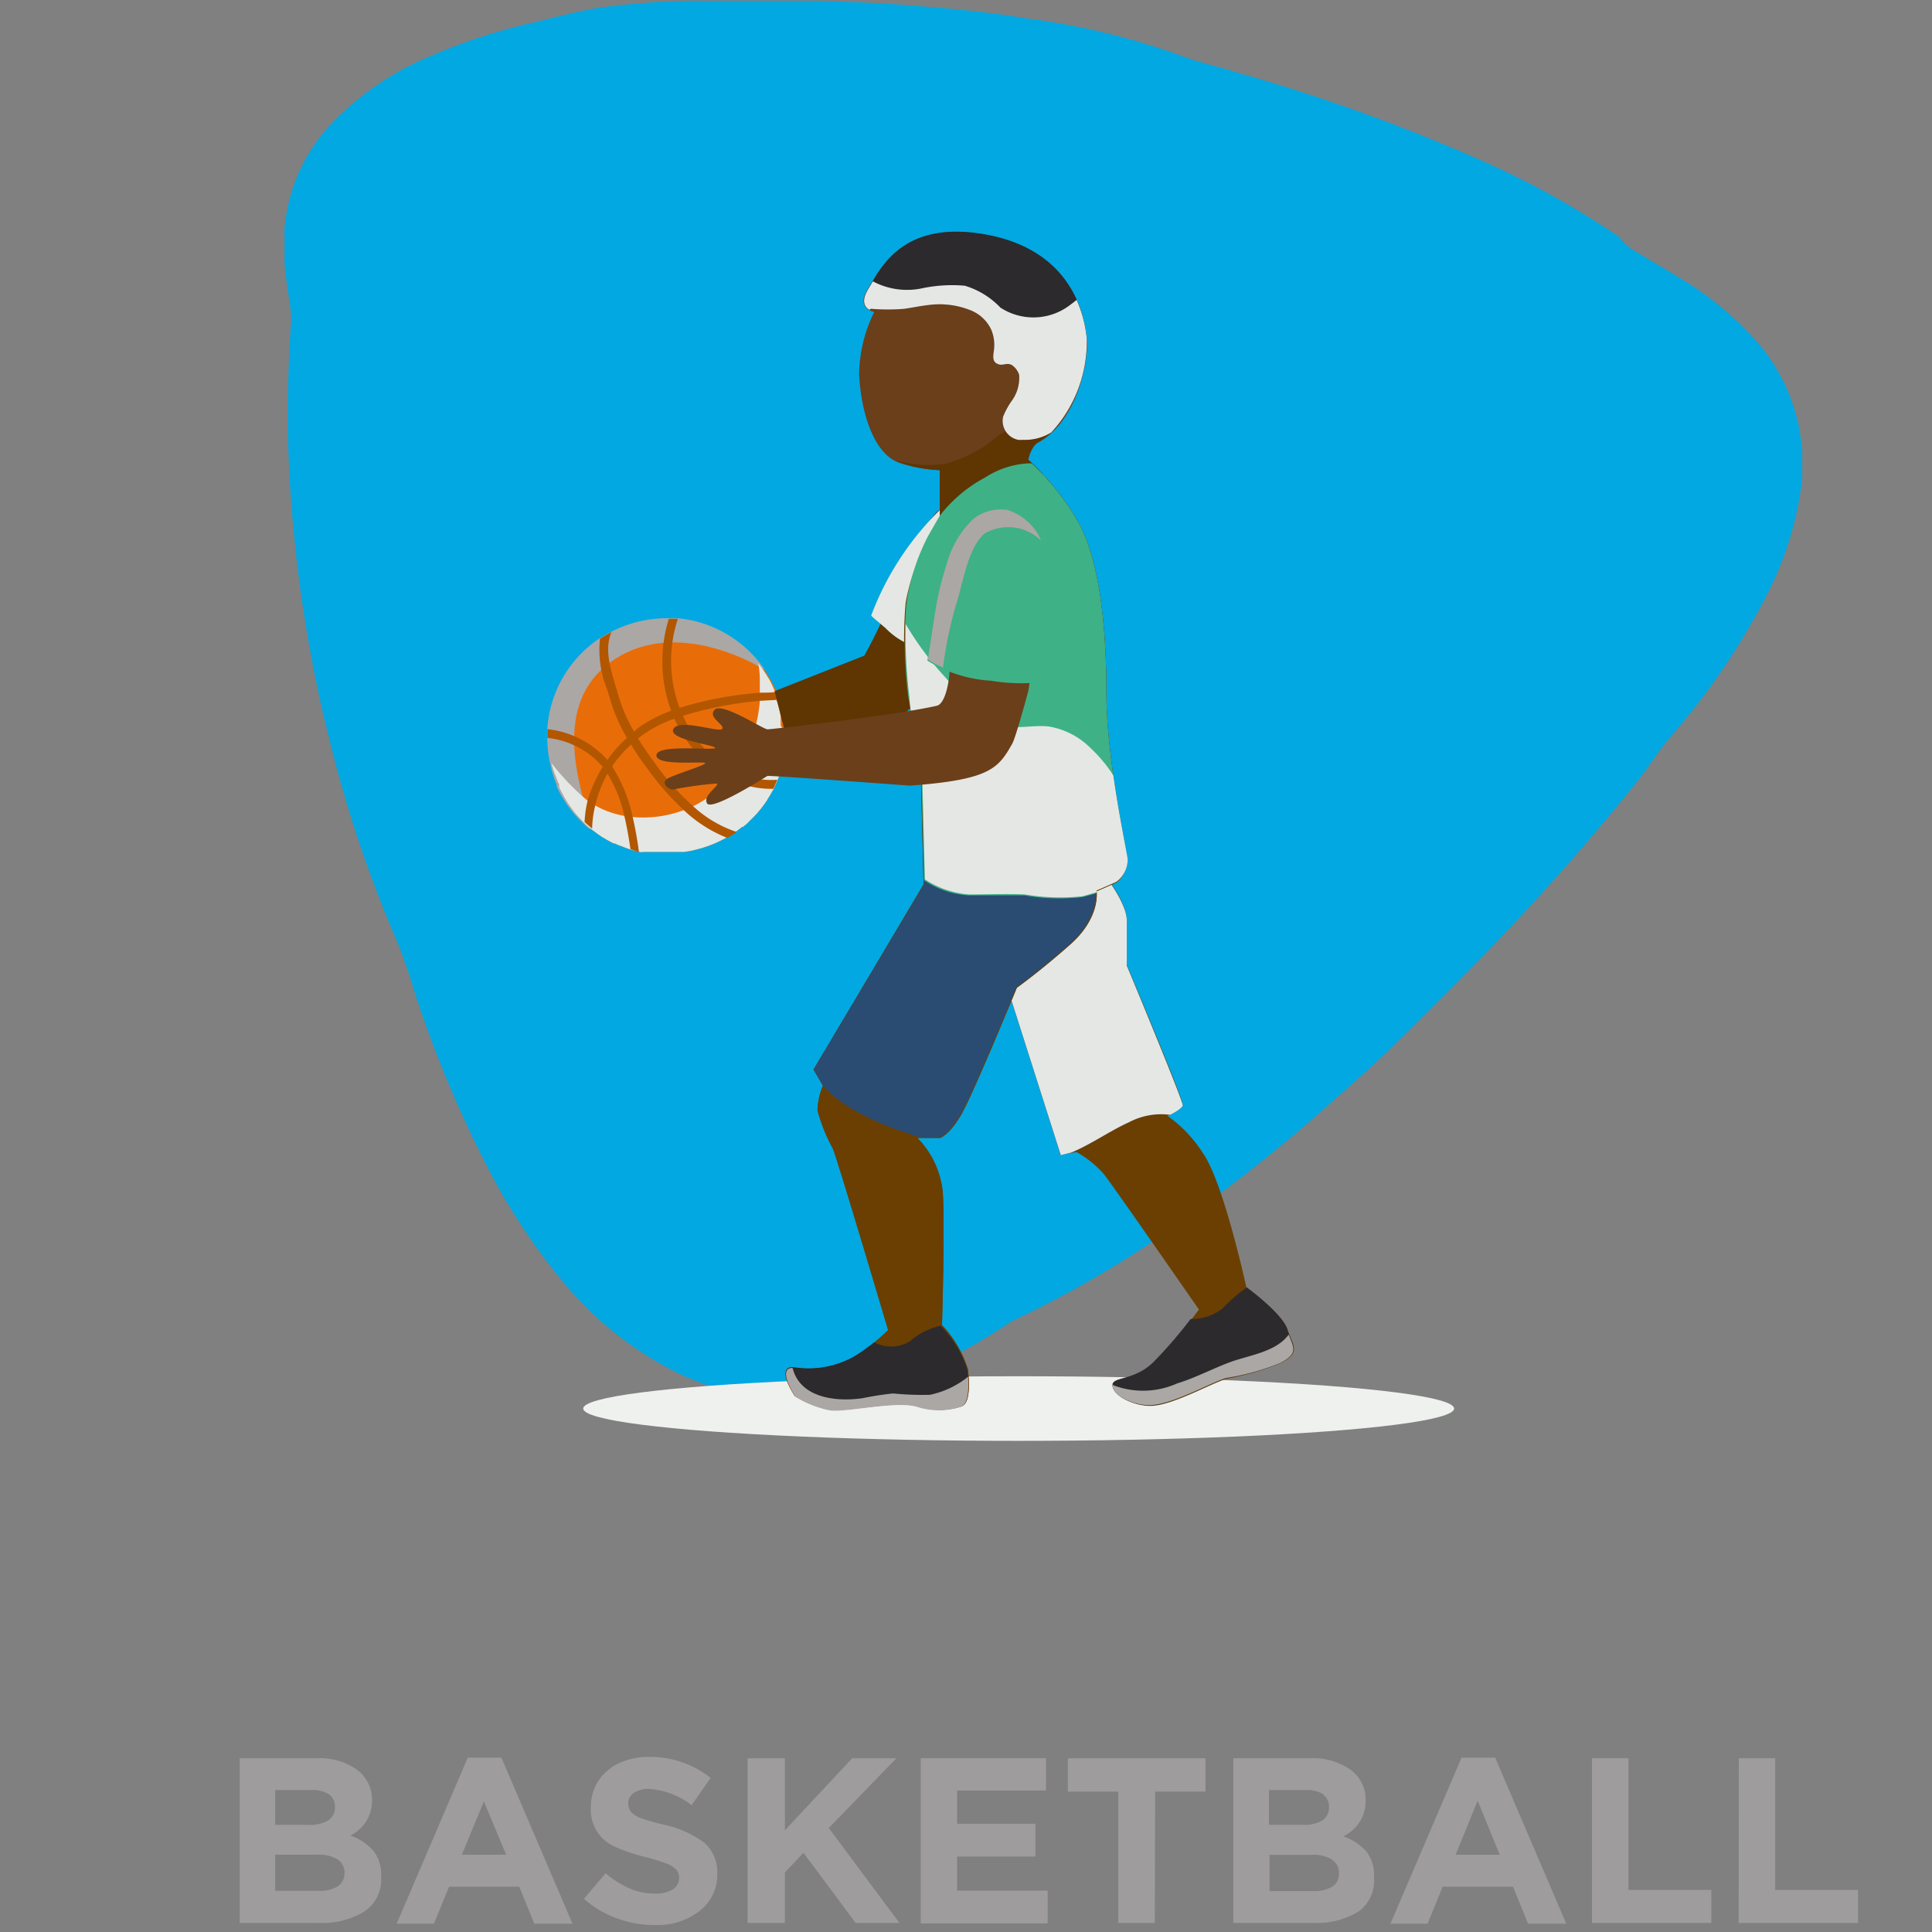 <svg id="Layer_3" data-name="Layer 3" xmlns="http://www.w3.org/2000/svg" viewBox="0 0 128 128"><rect x="0" y="0" width="128" height="128" fill="#808080" stroke="none"/><defs><style>.cls-1{fill:#02a8e2;}.cls-2{fill:#9e9c9c;}.cls-3{fill:#eff1ef;}.cls-4{fill:#e86d09;}.cls-5{fill:#aba7a5;}.cls-6{fill:#e5e7e4;}.cls-7{fill:#b35600;}.cls-8{fill:#6b3f01;}.cls-9{fill:#2a4c72;}.cls-10{fill:#5f3501;}.cls-11{fill:#3eb187;}.cls-12{fill:#6b3f1a;}.cls-13{fill:#2c2a2c;}</style></defs><g id="Layer_2" data-name="Layer 2"><g id="Layer_1-2" data-name="Layer 1-2"><path class="cls-1" d="M18.85,17.5V15.39a.43.43,0,0,1,0-.24,11.54,11.54,0,0,1,3.22-7.08,19.46,19.46,0,0,1,6.46-4.36,38.64,38.64,0,0,1,7-2.26c1.39-.35,2.76-.7,4.16-.94A52,52,0,0,1,46.63.05a2.05,2.05,0,0,0,.55,0H53.5l.25,0c1,0,2,.06,3,.1,1.68.06,3.36.18,5,.32,2.1.18,4.2.4,6.27.75A47.7,47.7,0,0,1,78,3.6c1.23.49,2.54.75,3.8,1.16a122.29,122.29,0,0,1,16.34,5.87,57.32,57.32,0,0,1,8.95,4.94,1,1,0,0,1,.25.2,3.26,3.26,0,0,0,1.11.94c.9.55,1.83,1.08,2.74,1.65a21.36,21.36,0,0,1,5.13,4.19,12.29,12.29,0,0,1,2.86,5.73c.09.46.14.94.22,1.41v2c0,.31-.08.62-.12.92a22,22,0,0,1-2.06,6.48,46.79,46.79,0,0,1-5.84,8.9c-.51.63-1.07,1.22-1.52,1.87s-.87,1.25-1.34,1.85a159.41,159.41,0,0,1-11,12.37c-1.65,1.68-3.32,3.33-5,5S89,72.32,87.12,74a113.23,113.23,0,0,1-9.42,7.34,71.26,71.26,0,0,1-10.26,6,4.09,4.09,0,0,0-.68.38c-.88.56-1.76,1.12-2.67,1.62a25.74,25.74,0,0,1-8.88,3.13l-1.53.18H51.4a.78.78,0,0,0-.22,0,17.37,17.37,0,0,1-6.31-1.7,23.29,23.29,0,0,1-7.55-6,41.62,41.62,0,0,1-5.22-8,77.71,77.71,0,0,1-4.62-11.17,35.87,35.87,0,0,0-1.19-3.44,83.31,83.31,0,0,1-4.5-13.48A91,91,0,0,1,19.44,35c-.23-2.38-.35-4.76-.38-7.15q0-3,.19-6a6.7,6.7,0,0,0-.06-1.79c0-.21-.07-.42-.1-.62C19,18.79,18.92,18.15,18.85,17.5Z"/><path class="cls-2" d="M24.13,126.65a5.34,5.34,0,0,1-3,.75H15.88V116.49H21a4.24,4.24,0,0,1,2.65.76,2.46,2.46,0,0,1,1,2h0a2.57,2.57,0,0,1-1.44,2.36,3.57,3.57,0,0,1,1.52,1,2.48,2.48,0,0,1,.52,1.66h0A2.56,2.56,0,0,1,24.13,126.65Zm-2.33-7.77a2,2,0,0,0-1.18-.28H18.23v2.3h2.21a2.4,2.4,0,0,0,1.29-.28,1,1,0,0,0,.46-.87h0A1,1,0,0,0,21.8,118.88Zm.58,4.32a2.37,2.37,0,0,0-1.35-.32h-2.8v2.39h2.88a2.22,2.22,0,0,0,1.26-.29,1,1,0,0,0,.45-.89h0A1,1,0,0,0,22.38,123.2Z"/><path class="cls-2" d="M34.4,125H29.75l-1,2.45H26.28l4.71-11h2.23l4.71,11H35.4Zm-3.8-2.12h2.93l-1.47-3.53Z"/><path class="cls-2" d="M46.29,126.65a4.58,4.58,0,0,1-2.93.89,7.2,7.2,0,0,1-2.48-.44,6.66,6.66,0,0,1-2.19-1.3l1.43-1.69a6.49,6.49,0,0,0,1.59,1,4.09,4.09,0,0,0,1.69.34,2.09,2.09,0,0,0,1.17-.27.86.86,0,0,0,.42-.75h0a.79.79,0,0,0-.17-.54,1.66,1.66,0,0,0-.65-.42,13.16,13.16,0,0,0-1.39-.43,12,12,0,0,1-2-.67,2.65,2.65,0,0,1-1.63-2.66h0a3.07,3.07,0,0,1,.49-1.72A3.33,3.33,0,0,1,41,116.82a4.61,4.61,0,0,1,2-.42,6.42,6.42,0,0,1,4.08,1.39l-1.26,1.81A5.14,5.14,0,0,0,43,118.52a1.8,1.8,0,0,0-1,.26.82.82,0,0,0-.38.69h0a1,1,0,0,0,.2.59,1.67,1.67,0,0,0,.69.41,12.63,12.63,0,0,0,1.52.43,6.94,6.94,0,0,1,2.64,1.19,2.59,2.59,0,0,1,.85,2.08h0A3,3,0,0,1,46.29,126.65Z"/><path class="cls-2" d="M53.23,122.75,52,124.06v3.34H49.53V116.49H52v4.77l4.46-4.77h2.93l-4.48,4.62,4.68,6.29h-2.9Z"/><path class="cls-2" d="M61,116.49h8.3v2.14H63.41v2.2H68.6V123H63.41v2.26h6v2.17H61Z"/><path class="cls-2" d="M76.51,127.4H74.09v-8.7H70.75v-2.21h9.12v2.21H76.53Z"/><path class="cls-2" d="M90,126.65a5.3,5.3,0,0,1-3,.75H81.71V116.49h5.11a4.29,4.29,0,0,1,2.66.76,2.46,2.46,0,0,1,1,2h0A2.58,2.58,0,0,1,89,121.66a3.63,3.63,0,0,1,1.52,1,2.47,2.47,0,0,1,.51,1.66h0A2.54,2.54,0,0,1,90,126.65Zm-2.32-7.77a2,2,0,0,0-1.18-.28H84.07v2.3H86.3a2.4,2.4,0,0,0,1.29-.28,1,1,0,0,0,.46-.87h0A1,1,0,0,0,87.64,118.88Zm.58,4.32a2.45,2.45,0,0,0-1.35-.31h-2.8v2.4H87a2.32,2.32,0,0,0,1.26-.29,1,1,0,0,0,.45-.89h0A1,1,0,0,0,88.22,123.2Z"/><path class="cls-2" d="M100.24,125H95.58l-1,2.45H92.12l4.71-11h2.23l4.71,11h-2.53Zm-3.8-2.12h2.92L97.9,119.3Z"/><path class="cls-2" d="M105.47,116.49h2.42v8.72h5.49v2.19h-7.91Z"/><path class="cls-2" d="M115.2,116.49h2.41v8.72h5.49v2.19h-7.91Z"/><ellipse class="cls-3" cx="67.49" cy="93.32" rx="28.85" ry="2.14"/><path class="cls-4" d="M52,48.8v.79a.17.17,0,0,1,0,.1,6.48,6.48,0,0,1-.22,1.15,1.09,1.09,0,0,1-.07.24,0,0,0,0,1,0,.05.48.48,0,0,1-.06.18v0l-.11.31-.18.42a1.51,1.51,0,0,0-.09.18c0,.06-.07.14-.11.21l-.07.13-.1.17-.07.11-.13.22-.1.14a5.3,5.3,0,0,1-.34.45l-.17.21-.19.2-.15.15-.23.23-.06.06-.07.07-.17.14h0l-.08.07-.06,0-.31.24-.29.19-.32.21a7.86,7.86,0,0,1-2.19.88l-.24.06-.49.08H42.62a.42.42,0,0,1-.24,0,6.06,6.06,0,0,1-.61-.16h0l-.32-.11-.25-.1L41,56l-.27-.12h-.07l-.25-.13h0l-.25-.14-.32-.19-.19-.13-.43-.32,0,0-.26-.21-.24-.23a1.29,1.29,0,0,1-.16-.17l-.16-.17-.21-.22-.23-.29-.21-.29a5.81,5.81,0,0,1-.38-.61,1.09,1.09,0,0,1-.08-.15c-.09-.15-.16-.3-.24-.46l0-.1v-.06c0-.09-.09-.19-.12-.28h0l-.06-.18a6.65,6.65,0,0,1-.34-1,7.06,7.06,0,0,1-.17-1.51v-.58a7.76,7.76,0,0,1,3.47-6,5.7,5.7,0,0,1,.76-.43A7.86,7.86,0,0,1,44.15,41h.75a7.86,7.86,0,0,1,5.45,3c.13.16.26.34.38.51a6,6,0,0,1,.33.54,6.27,6.27,0,0,1,.29.58,1.54,1.54,0,0,1,.08.19v.11c0,.09.09.19.12.3a.75.75,0,0,1,.05.16s0,.09,0,.14a4.64,4.64,0,0,1,.17.64c0,.22,0,.21.06.32s0,.22.06.33a2.81,2.81,0,0,1,0,.29A2.34,2.34,0,0,1,52,48.8Z"/><path class="cls-5" d="M40.8,43.63c4.11-2.61,9.2.33,9.88.76-.1-.15-.2-.29-.31-.43a7.88,7.88,0,0,0-5.45-3h-.75a8,8,0,0,0-3.68.9c-.26.13-.51.28-.76.43a7.82,7.82,0,0,0-3.47,6V49a7.58,7.58,0,0,0,.17,1.5,8.36,8.36,0,0,0,.27,1c0,.05,0,.11.07.17h0a.86.86,0,0,0,.11.29V52l0,.1a4,4,0,0,0,.23.46.53.53,0,0,0,.08.15c.06.11.13.22.19.31l.19.3.22.29.23.29.2.22.16.18.17.16.23.23.26.21.06,0,.06.05C38.85,53.05,36,46.69,40.8,43.63Z"/><path class="cls-6" d="M52,48.8v.79a.17.17,0,0,1,0,.1,6.48,6.48,0,0,1-.22,1.15,1.09,1.09,0,0,1-.07.24,0,0,0,0,1,0,.05.48.48,0,0,1-.06.18v0l-.11.31-.18.42a1.51,1.51,0,0,0-.09.18c0,.06-.07.14-.11.21l-.07.13-.1.17-.07.11-.13.22-.1.14a5.3,5.3,0,0,1-.34.45l-.17.21-.19.2-.15.15-.23.23-.06.06-.07.07-.17.14h0l-.08.07-.06,0-.31.24-.29.19-.32.21a7.86,7.86,0,0,1-2.19.88l-.24.06-.49.08H42.62a.42.42,0,0,1-.24,0,6.06,6.06,0,0,1-.61-.16l-.32-.11-.25-.1L41,56l-.27-.12h-.07l-.25-.13h0l-.25-.14-.32-.19-.19-.13-.43-.32,0,0-.26-.21-.24-.23h0a1.29,1.29,0,0,1-.16-.17l-.16-.17-.21-.22-.23-.29-.21-.29a5.81,5.81,0,0,1-.38-.61,1.09,1.09,0,0,1-.08-.15c-.09-.15-.16-.3-.24-.46l0-.1v-.06c0-.09-.09-.19-.12-.28h0l-.06-.18a6.65,6.65,0,0,1-.34-1A16.41,16.41,0,0,0,38.87,53q.26.18.51.33a5.3,5.3,0,0,0,.9.43,6.4,6.4,0,0,0,1,.28,6.17,6.17,0,0,0,.62.09h0a7.69,7.69,0,0,0,3.33-.43,5.36,5.36,0,0,0,.6-.24l.32-.16a7.48,7.48,0,0,0,2.1-1.69,5.58,5.58,0,0,0,.38-.47,9.26,9.26,0,0,0,1.71-4.69,2.32,2.32,0,0,1,0-.58v-.92a6.52,6.52,0,0,0-.1-1,6.28,6.28,0,0,1,.38.52c.12.17.23.36.34.54s.19.38.29.58l.07.19v.1a1.1,1.1,0,0,0,.12.31l0,.15c0,.06,0,.1.05.15.06.21.12.42.17.64l.06.32c0,.12,0,.22,0,.33a1.41,1.41,0,0,1,0,.29A1.53,1.53,0,0,1,52,48.8Z"/><path class="cls-7" d="M48.81,55.12l-.29.2-.32.2a9,9,0,0,1-2.89-1.84,18.13,18.13,0,0,1-2.42-2.76,15.79,15.79,0,0,1-1.08-1.59c-.11-.16-.21-.33-.31-.5a11.79,11.79,0,0,1-1.09-2.53c-.06-.21-.12-.42-.19-.63a7,7,0,0,1-.47-3.36,7.9,7.9,0,0,1,.76-.43c-.47,1.11-.09,2.33.29,3.63.07.21.13.42.19.63a10.65,10.65,0,0,0,1,2.3c.09.17.19.33.29.5h0c.37.59.76,1.14,1.12,1.64a17.21,17.21,0,0,0,2.54,2.85A7.91,7.91,0,0,0,48.81,55.12Z"/><path class="cls-7" d="M41.77,56.26h0c-.11-.75-.24-1.51-.42-2.26a9.05,9.05,0,0,0-1.1-2.74c0-.06-.07-.12-.11-.18a2.69,2.69,0,0,0-.26-.33,5.58,5.58,0,0,0-3.61-1.86v-.58a6.22,6.22,0,0,1,3.94,2,3.24,3.24,0,0,1,.37.46v.05a10,10,0,0,1,1.34,3.32h0a22.82,22.82,0,0,1,.41,2.32Z"/><path class="cls-7" d="M51.5,51.66l-.18.42a1.42,1.42,0,0,0-.08.18H51a6,6,0,0,1-2.21-.45l-.51-.23a7.8,7.8,0,0,1-2.66-2.35,8.42,8.42,0,0,1-.95-1.65c-.07-.18-.15-.35-.22-.53A9.49,9.49,0,0,1,44.31,41h.6A8.89,8.89,0,0,0,45,46.83c.07.18.14.35.22.53a7.31,7.31,0,0,0,.87,1.51,7,7,0,0,0,2.57,2.22l.35.16A5.31,5.31,0,0,0,51.5,51.66Z"/><path class="cls-7" d="M51.62,46.36l-1.24.07a24.5,24.5,0,0,0-5.15,1l-.55.19a8.27,8.27,0,0,0-2.17,1.12l-.3.23h0c-.14.13-.3.26-.43.39a8.12,8.12,0,0,0-1.22,1.4l-.34.55a7.87,7.87,0,0,0-.77,2,7.09,7.09,0,0,0-.22,1.59l0,0-.26-.22-.24-.22h0A7.52,7.52,0,0,1,38.94,53a9.31,9.31,0,0,1,1-2.21l.34-.49a8.35,8.35,0,0,1,1.28-1.44,4.19,4.19,0,0,1,.45-.39l.2-.19a8.88,8.88,0,0,1,2.28-1.2c.17-.07.36-.13.55-.19a23.79,23.79,0,0,1,5.42-1c.32,0,.65,0,1-.05h0v.1a1.1,1.1,0,0,0,.12.31Z"/><path class="cls-8" d="M72.64,57.22s2,2.35,2,3.68v3s3.8,9,3.71,9.28-1,.75-1,.75a8.75,8.75,0,0,1,2.36,2.49c1.35,1.92,2.86,8.85,2.86,8.85s2.4,1.77,2.74,2.83.92,1.51-.44,2.2a17.75,17.75,0,0,1-3.61,1.05c-1.07.33-3.48,1.71-4.92,1.79-1,.06-2.45-.53-2.59-1.24s1.33-.31,2.68-1.6a33.52,33.52,0,0,0,3-3.54s-5.73-8.27-6.32-9a7,7,0,0,0-1.78-1.43l-1.07.15-3.8-11.92S69.75,59.18,72.64,57.22Z"/><path class="cls-9" d="M71,76.35c1.33-.56,2.5-1.41,3.8-2a4.57,4.57,0,0,1,2.72-.49c.29-.14.76-.41.84-.61s-3.71-9.28-3.71-9.28v-3c0-1.33-2-3.68-2-3.68-2.88,2-6.17,7.32-6.17,7.32l3.8,11.92Z"/><path class="cls-6" d="M71,76.35c1.33-.56,2.5-1.41,3.8-2a4.57,4.57,0,0,1,2.72-.49c.29-.14.76-.41.84-.61s-3.71-9.28-3.71-9.28v-3c0-1.33-2-3.68-2-3.68-2.88,2-6.17,7.32-6.17,7.32l3.8,11.92Z"/><path class="cls-10" d="M62.26,33.78c-.19,0-1.58,1.61-3,5.41a34.83,34.83,0,0,1-2,4.25l-5.94,2.35.76,3S59,48,60,47.21s2.1-4.82,2.92-7S65.35,33.49,62.26,33.78Z"/><path class="cls-11" d="M58.69,41.63a4.89,4.89,0,0,0,1.66,1.11,5.69,5.69,0,0,0,1.52.3c.35-1,.69-2,1-2.8.82-2.16,2.5-6.78-.59-6.46a19.27,19.27,0,0,0-4.56,7C57.81,40.91,58.57,41.51,58.69,41.63Z"/><path class="cls-6" d="M58.69,41.63a4.89,4.89,0,0,0,1.66,1.11,5.69,5.69,0,0,0,1.52.3c.35-1,.69-2,1-2.8.82-2.16,2.5-6.78-.59-6.46a19.27,19.27,0,0,0-4.56,7C57.81,40.91,58.57,41.51,58.69,41.63Z"/><path class="cls-12" d="M74.67,56.91c-.07-.93-1.37-6.67-1.37-11s-.44-9-2-11.55a16.27,16.27,0,0,0-3.18-3.88s.17-.87.65-1.15C71.24,28,72.15,24.19,72,22.46s-1.09-5.88-6.7-6.9-7,2.31-7.81,3.6.43,1.51.43,1.51a9.54,9.54,0,0,0-1,4.09c.07,2,.76,5.17,2.6,5.88a9.28,9.28,0,0,0,2.75.51s0,2.87,0,3.23A16,16,0,0,0,60.05,40a30.27,30.27,0,0,0,.14,6.24L61,51.07l.19,7.53L53.9,70.86l.62,1.06a4.88,4.88,0,0,0-.36,1.64,11.32,11.32,0,0,0,1,2.5c.19.28,3.68,12.06,3.68,12.06a12.85,12.85,0,0,1-2.16,1.72,6.16,6.16,0,0,1-4.16.75c-1.15,0,.14,1.9.14,1.9A6.73,6.73,0,0,0,55,93.4c1.09.16,4.42-.65,5.8-.22a4.75,4.75,0,0,0,2.89,0c.51-.15.58-1.23.44-2.45a7.56,7.56,0,0,0-1.72-2.94s.2-6.6.05-8.82a6,6,0,0,0-1.68-3.58h1.52s.65-.22,1.45-1.66,3.62-8.29,3.62-8.29,1.52-1.08,3.54-2.87,1.74-3.52,1.74-3.52l1.3-.57A1.83,1.83,0,0,0,74.67,56.91Z"/><path class="cls-10" d="M62.26,31.15v3.23s-.25.39-.59,1a6.92,6.92,0,0,0,4.3-1.5c.84-.62,1.62-1.32,2.46-1.94.2-.15.43-.32.69-.49a10.06,10.06,0,0,0-1-1s.17-.88.65-1.15A4.8,4.8,0,0,0,70.25,28a3.7,3.7,0,0,0-1.52-.17,6.06,6.06,0,0,0-3,1.36,8.46,8.46,0,0,1-3.17,1.55,7.83,7.83,0,0,1-3.3-.26,1.87,1.87,0,0,0,.32.15A9.76,9.76,0,0,0,62.26,31.15Z"/><path class="cls-8" d="M74.67,56.91c-.07-.93-1.37-6.67-1.37-11s-.44-9-2-11.55a17.86,17.86,0,0,0-2-2.72c-.76.52-1.45,1.11-1.87,1.46a16.15,16.15,0,0,1-2.82,2,6.11,6.11,0,0,1-3.09.59A13.79,13.79,0,0,0,60,39.94a29.48,29.48,0,0,0,.14,6.23L61,51.05l.19,7.54L53.9,70.86l.62,1.06a4.88,4.88,0,0,0-.36,1.64,11.32,11.32,0,0,0,1,2.5c.19.28,3.68,12.06,3.68,12.06a12.85,12.85,0,0,1-2.16,1.72,6.16,6.16,0,0,1-4.16.75c-1.15,0,.14,1.9.14,1.9A6.73,6.73,0,0,0,55,93.4c1.09.16,4.42-.65,5.8-.22a4.75,4.75,0,0,0,2.89,0c.51-.15.58-1.23.44-2.45a7.56,7.56,0,0,0-1.72-2.94s.2-6.6.05-8.82a6,6,0,0,0-1.68-3.58h1.52s.65-.22,1.45-1.66,3.62-8.29,3.62-8.29,1.52-1.08,3.54-2.87,1.74-3.52,1.74-3.52l1.3-.57A1.83,1.83,0,0,0,74.67,56.91Z"/><path class="cls-13" d="M62.32,87.84h0a4.4,4.4,0,0,0-2,1,2.37,2.37,0,0,1-2.4.09c-.4.31-.8.61-1.23.88a6.15,6.15,0,0,1-4.15.76c-1.15,0,.14,1.9.14,1.9a7,7,0,0,0,2.28.91c1.09.16,4.42-.66,5.79-.23a4.75,4.75,0,0,0,2.89,0c.51-.14.59-1.22.44-2.44A7.22,7.22,0,0,0,62.32,87.84Z"/><path class="cls-5" d="M61.61,92.41a19.83,19.83,0,0,1-2.44-.09,19.89,19.89,0,0,0-2,.31c-1.77.26-4.16,0-4.66-2-1.07,0,.18,1.9.18,1.9a7,7,0,0,0,2.28.91c1.09.16,4.42-.66,5.79-.23a4.75,4.75,0,0,0,2.89,0c.44-.13.56-1,.49-2A5.94,5.94,0,0,1,61.61,92.41Z"/><path class="cls-9" d="M73.51,49.43a19.75,19.75,0,0,1-4.09,3.19,14.64,14.64,0,0,1-8.32,1.85l.11,4.14L53.9,70.86l.62,1.06s1.45,2,6.52,3.44h1.22s.65-.22,1.45-1.65,3.62-8.29,3.62-8.29,1.52-1.08,3.54-2.87S72.61,59,72.61,59l1.3-.58a1.8,1.8,0,0,0,.76-1.5C74.62,56.21,73.88,52.88,73.51,49.43Z"/><path class="cls-11" d="M74.67,56.91c-.07-.93-1.37-6.67-1.37-11s-.44-9-2-11.55a16.71,16.71,0,0,0-2.94-3.66h-.27a5.85,5.85,0,0,0-2.83.94,9.4,9.4,0,0,0-3,2.53l-.76,1.32A14,14,0,0,0,60.05,40a30.27,30.27,0,0,0,.14,6.24h0a38.47,38.47,0,0,1,.86,5.22l.17,6.86a5.89,5.89,0,0,0,2.93,1c1.23,0,2.47,0,3.71,0a13.43,13.43,0,0,0,3.8.12c.32-.07.63-.16.93-.25V59l1.3-.58A1.8,1.8,0,0,0,74.67,56.91Z"/><path class="cls-6" d="M73.76,51.37a9.48,9.48,0,0,0-1.52-1.82,5.07,5.07,0,0,0-2.77-1.42c-.9-.1-1.82.13-2.72,0-1.85-.28-3-2-4.17-3.31A20.09,20.09,0,0,1,60,41.34a33.84,33.84,0,0,0,.25,4.83h0c.1,2.17,1,4.32.85,5.22l.18,6.87a6.09,6.09,0,0,0,2.93,1c1.23,0,2.47-.06,3.71,0a13.81,13.81,0,0,0,3.8.12l.93-.26V59l1.3-.57a1.83,1.83,0,0,0,.76-1.51C74.63,56.35,74.14,54.05,73.76,51.37Z"/><path class="cls-13" d="M57.61,20.53a.14.14,0,0,1,.12-.07,13.22,13.22,0,0,0,2.18,0c.56-.08,1.11-.2,1.68-.26a5.5,5.5,0,0,1,2.72.36,2.53,2.53,0,0,1,1.37,1.3,2.61,2.61,0,0,1,.19,1.1c0,.39-.22.9.16,1.12s.61-.09,1,.1a1.26,1.26,0,0,1,.49.65A2.6,2.6,0,0,1,67,26.6a5.21,5.21,0,0,0-.54,1,1.28,1.28,0,0,0,1,1.54,1.36,1.36,0,0,0,.29,0,3.34,3.34,0,0,0,1.9-.49A8.84,8.84,0,0,0,72,22.44c-.15-1.72-1.09-5.88-6.67-6.9s-7,2.31-7.81,3.6C57,20,57.31,20.35,57.61,20.53Z"/><path class="cls-6" d="M71.33,19.87c-.12.09-.23.19-.35.27a4,4,0,0,1-4.7.24,5.38,5.38,0,0,0-2.36-1.45,9.62,9.62,0,0,0-2.78.16,4.81,4.81,0,0,1-3.31-.45l-.31.52c-.5.82-.21,1.2.09,1.37a.14.14,0,0,1,.12-.07,13.22,13.22,0,0,0,2.18,0c.56-.08,1.11-.2,1.68-.26a5.5,5.5,0,0,1,2.72.36,2.53,2.53,0,0,1,1.37,1.3,2.61,2.61,0,0,1,.19,1.1c0,.39-.22.9.16,1.12s.61-.09,1,.1a1.26,1.26,0,0,1,.49.65A2.6,2.6,0,0,1,67,26.6a5.21,5.21,0,0,0-.54,1,1.28,1.28,0,0,0,1,1.54,1.36,1.36,0,0,0,.29,0,3.34,3.34,0,0,0,1.9-.49A8.84,8.84,0,0,0,72,22.44,8.2,8.2,0,0,0,71.33,19.87Z"/><path class="cls-12" d="M65.91,38.4c-3.29,0-3,5.35-3,6s-.27,2.26-.86,2.36c-2.62.61-10.91,1.56-11.2,1.56s-3-1.81-3.5-1.3.7,1,.5,1.27-2.82-.71-3.23,0,2.76,1.06,2.76,1.26-3.84-.28-3.89.48,3.23.38,3.23.53-1.91.71-2.45,1,0,.75.31.75a25.25,25.25,0,0,1,2.88-.4c.3.1-.92.76-.62,1.31s3.9-1.76,4-1.81,7.9.53,9.45.64c5.32-.39,5.85-1.15,6.77-2.77.25-.44,1.07-3.51,1.07-3.51S69.46,38.4,65.91,38.4Z"/><path class="cls-11" d="M65.66,45.1a12,12,0,0,0,4,0s.13-1.14.13-1.65V42.39a19.59,19.59,0,0,0-.13-2c-.17-1.56-.16-3.4-.87-4.81a3.67,3.67,0,0,0-2.06-1.71,2.92,2.92,0,0,0-2.28.59,6.41,6.41,0,0,0-1.77,3,20.67,20.67,0,0,0-.61,2.31c-.15.75-.54,3.39-.63,4A9.06,9.06,0,0,0,65.66,45.1Z"/><path class="cls-5" d="M63.36,40c.44-1.36.76-3.7,1.87-4.65a3.11,3.11,0,0,1,3.75.47l-.15-.32a3.67,3.67,0,0,0-2.06-1.71,2.92,2.92,0,0,0-2.28.59,6.41,6.41,0,0,0-1.77,3,20.67,20.67,0,0,0-.61,2.31c-.15.75-.54,3.39-.63,4a5.13,5.13,0,0,0,1,.53A26.08,26.08,0,0,1,63.36,40Z"/><path class="cls-13" d="M85.29,88.08c-.31-1-2.34-2.52-2.69-2.78A9.9,9.9,0,0,0,81,86.69a3.36,3.36,0,0,1-2.12.7,29.54,29.54,0,0,1-2.49,2.88c-1.35,1.29-2.82.88-2.68,1.59s1.6,1.31,2.59,1.25c1.44-.08,3.85-1.46,4.92-1.8a16.72,16.72,0,0,0,3.61-1C86.19,89.55,85.62,89.13,85.29,88.08Z"/><path class="cls-5" d="M81.8,90.14c-1.2.4-2.56,1.14-3.8,1.51a5.52,5.52,0,0,1-4.2.14.14.14,0,0,1-.09-.14.34.34,0,0,0,0,.2c.14.75,1.59,1.3,2.58,1.24,1.45-.08,3.86-1.45,4.92-1.79a16.31,16.31,0,0,0,3.62-1c1.2-.64.88-1,.55-1.88C84.61,89.46,83.18,89.71,81.8,90.14Z"/></g></g></svg>